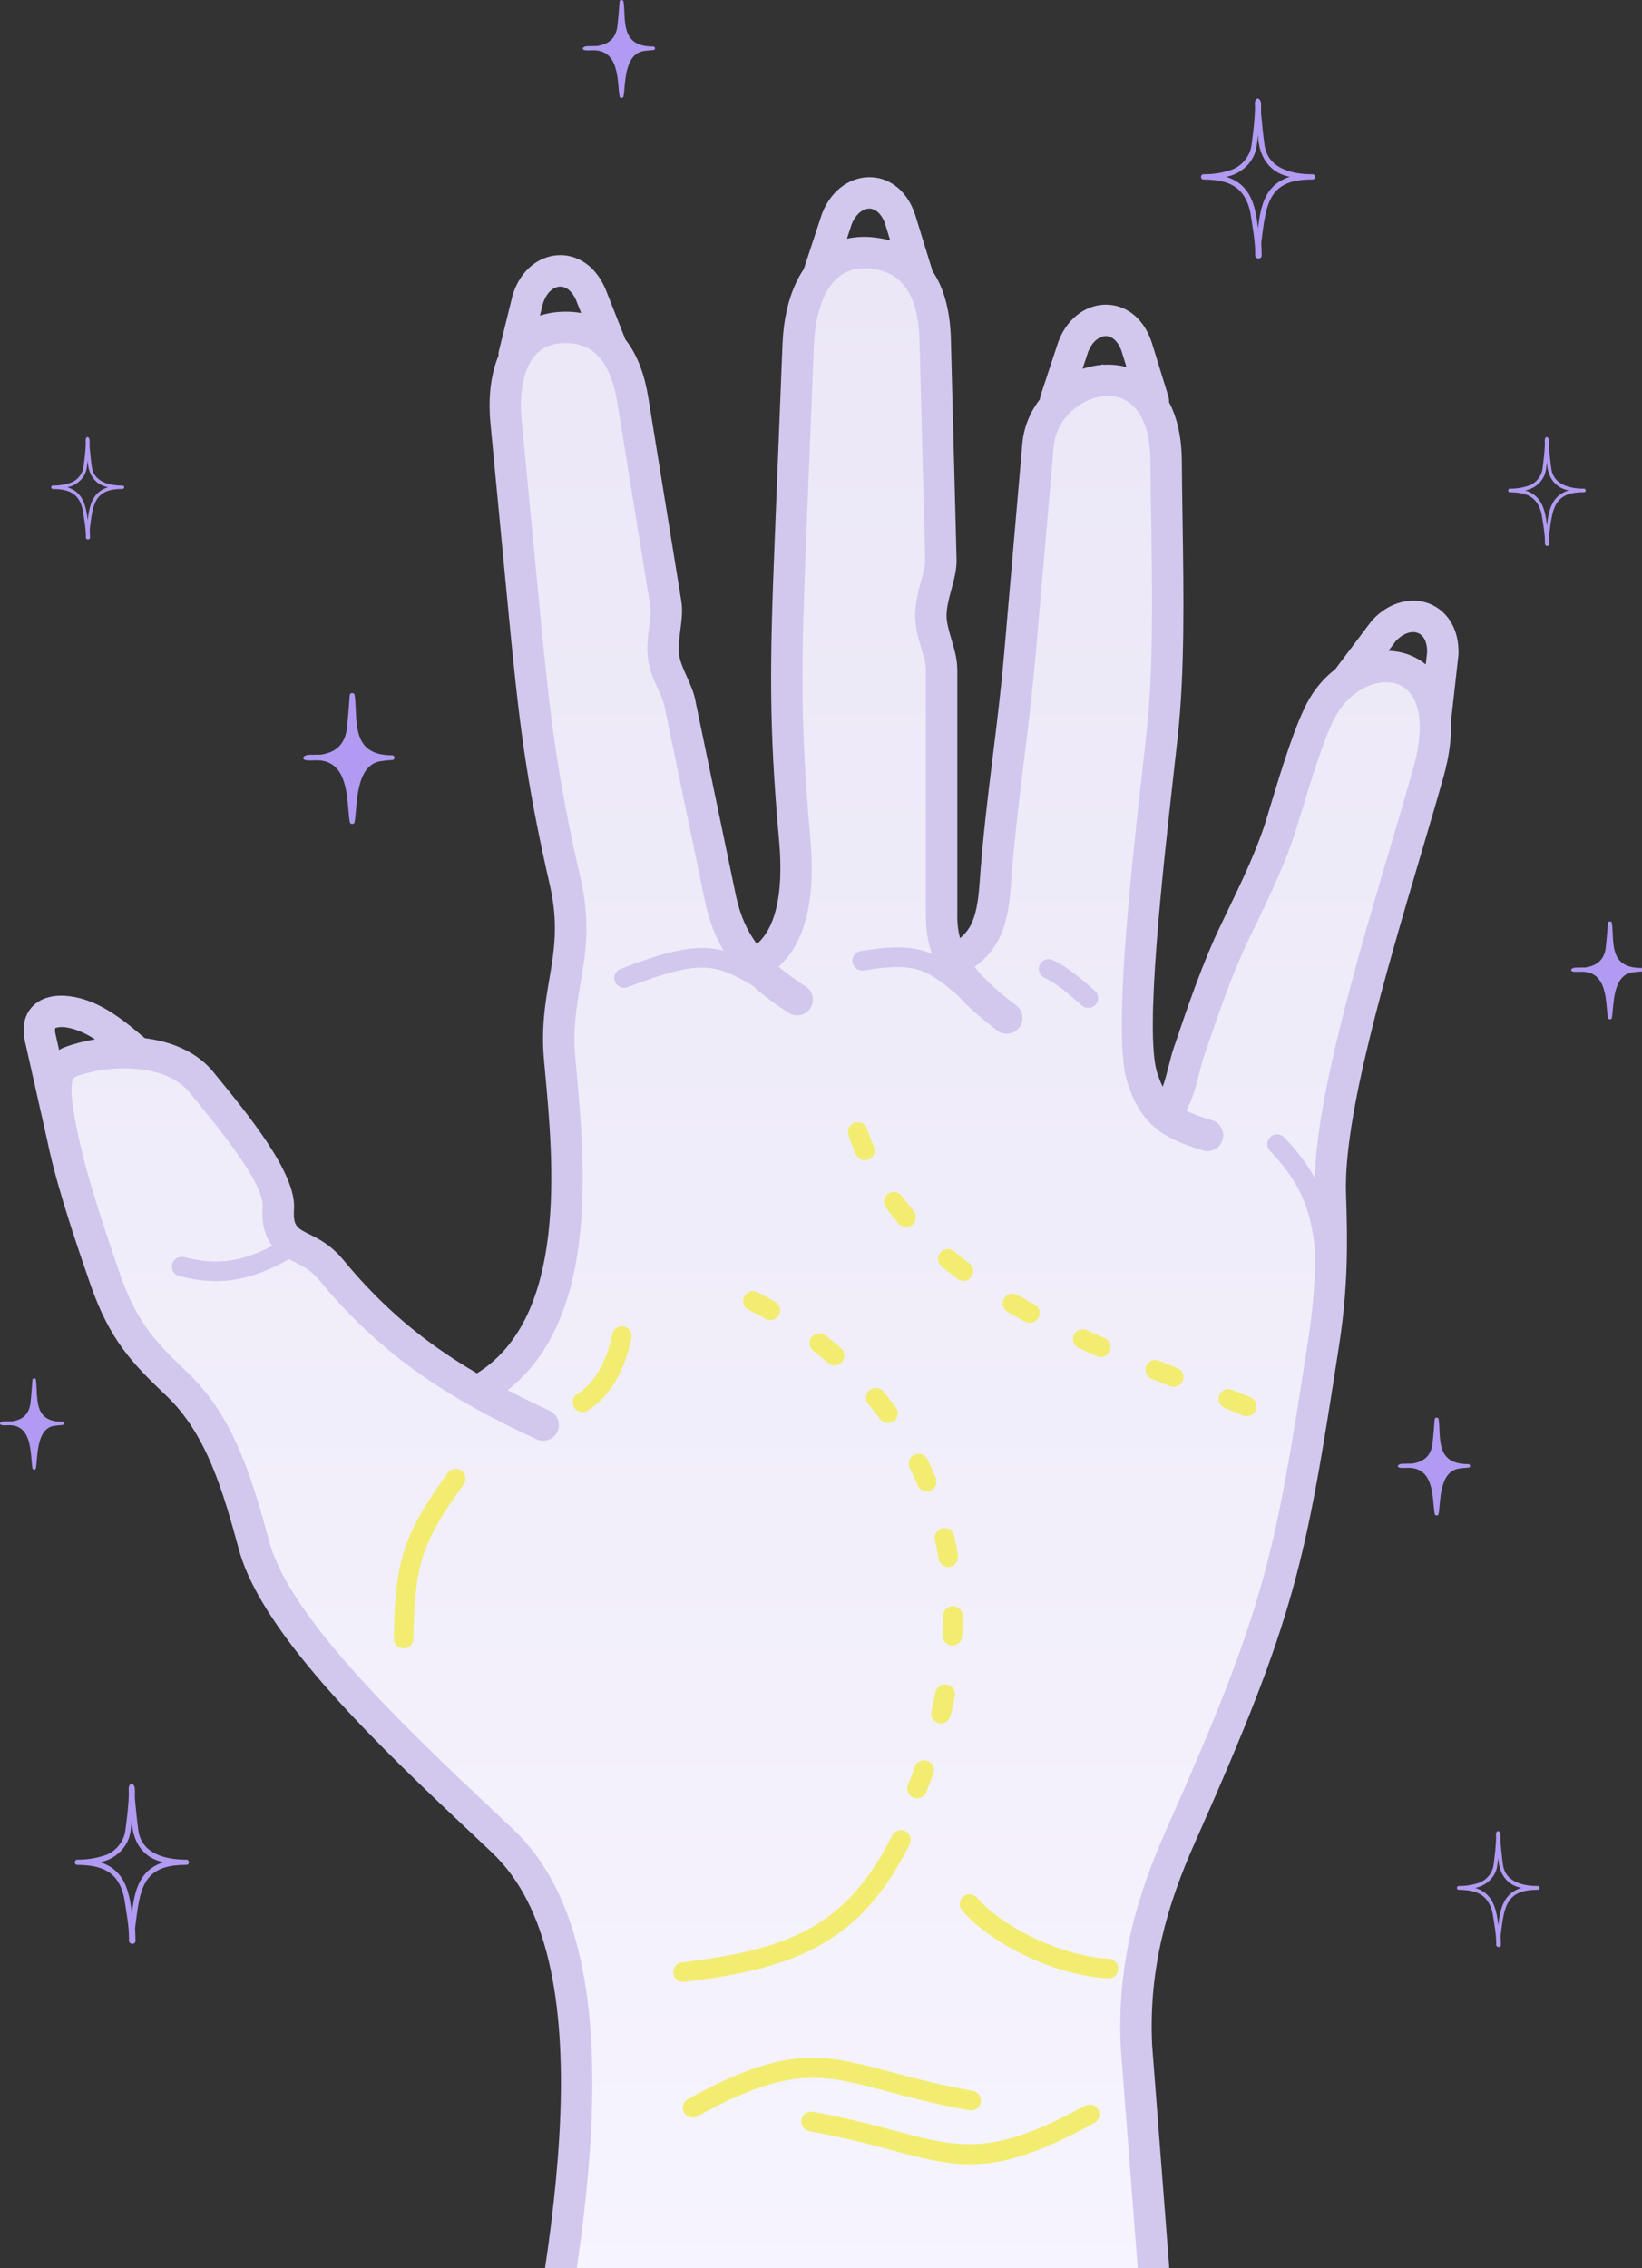 <svg width="417" height="576" viewBox="0 0 417 576" fill="none" xmlns="http://www.w3.org/2000/svg">
<rect x="0" y="0" width="417" height="576" fill="#333333" stroke="none"/>
<g clip-path="url(#clip0_6251_18812)">
<path d="M132.5 473C153 504.5 146.281 561.818 132.5 630.5H298L289 538.5L292 484.5L301 467.5L326 400.5L338.5 325L336 309L343 266L362 199.5L364 174.5L348 167.5L336 177.5L325.5 206.5C322 215.5 314.6 233.7 313 234.5C311.4 235.3 302 268.167 297.5 284.5L287 266L297.5 170.5L292.5 102.5L280 92.5L264.5 106L249.5 237L240 243L237.5 160L240 100L231.5 68L217.5 63.5L203 77L200 167.5L203 223.5C201.5 227.5 197.7 237 194.5 243C191.3 249 187.833 245.5 186.5 243L155 86.5C143.061 79.24 137.458 82.627 128 92.5C129.046 147.344 132.476 177.817 145.5 231.5L141.5 266C149.433 301.469 148.47 320.952 124.5 354C101.235 342.836 91.25 332.507 73.5 314C64.075 287.677 56.535 276.132 36 266L12.5 271.5C17.279 300.904 21.746 316.64 36 342C53.986 361.519 60.127 374.828 68 400.5C89.902 432.369 104.412 447.851 132.5 473Z" fill="url(#paint0_linear_6251_18812)"/>
<path d="M301.018 628.883C301.182 631.083 299.531 633 297.331 633.164C295.13 633.328 293.213 631.677 293.049 629.477L284.633 520.066V519.957C284.12 509.436 285.13 499.82 287.216 490.702C289.288 481.652 292.423 473.105 296.182 464.653C308.853 436.166 315.741 418.808 320.503 401.785C325.274 384.725 327.96 367.851 332.208 340.39C333.275 333.494 333.796 327.353 333.997 321.39C334.023 320.631 334.043 319.875 334.059 319.12C333.764 314.834 333.16 311.189 332.179 307.933C330.403 302.039 327.33 297.339 322.53 292.272C321.581 291.274 321.62 289.696 322.618 288.747C323.615 287.798 325.194 287.837 326.143 288.835C329.379 292.251 331.918 295.539 333.867 299.092C334.543 277.773 344.672 243.537 353.087 215.098C355.164 208.076 357.135 201.415 358.881 195.213C360.165 190.651 360.653 186.862 360.536 183.784C360.495 183.525 360.48 183.259 360.491 182.989C360.299 180.419 359.662 178.381 358.705 176.834C357.81 175.387 356.599 174.401 355.221 173.842C353.766 173.252 352.096 173.112 350.373 173.387C348.394 173.703 346.373 174.544 344.507 175.866C344.369 175.982 344.226 176.086 344.077 176.181C342.325 177.509 340.728 179.27 339.456 181.428C336.509 186.426 332.971 198.11 330.139 207.461C329.871 208.346 329.704 208.898 330.139 207.461L330.128 207.457L329.327 210.086C326.679 218.787 322.615 227.199 318.645 235.417C317.594 237.591 317.605 237.553 317.037 238.737C314.965 243.058 313.002 247.902 311.12 252.964C309.249 257.999 307.426 263.351 305.652 268.628C305.302 269.67 304.941 271.089 304.569 272.558C303.743 275.814 302.865 279.273 301.203 282.047C302.963 282.947 305.13 283.709 307.795 284.492C309.909 285.113 311.119 287.331 310.498 289.445C309.877 291.559 307.659 292.769 305.545 292.148C300.328 290.616 296.513 289.034 293.432 286.462C290.248 283.804 288.096 280.322 286.349 275.09C282.482 263.507 287.236 221.201 290.17 195.097C290.568 191.555 290.934 188.298 291.176 186.074C292.934 169.88 292.635 150.472 292.353 132.154C292.274 127.056 292.197 122.042 292.165 117.137C292.111 108.72 289.6 103.943 286.199 101.868C284.767 100.995 283.149 100.583 281.491 100.567C279.72 100.55 277.878 100.976 276.122 101.771C271.713 103.766 268.058 108.031 267.593 113.4L262.984 166.635C262.181 175.905 261.122 184.496 260.066 193.059C258.789 203.415 257.517 213.729 256.73 224.957C256.31 230.953 255.372 235.141 253.66 238.485C252.147 241.442 250.151 243.582 247.504 245.524C250.205 249.041 254.005 252.18 258.123 255.378C259.866 256.733 260.181 259.244 258.826 260.987C257.472 262.73 254.96 263.045 253.217 261.691C249.561 258.851 246.107 256.019 243.187 252.788C239.603 249.697 236.928 247.578 233.921 246.509C230.516 245.299 226.323 245.268 219.378 246.448C218.019 246.675 216.733 245.757 216.507 244.398C216.28 243.038 217.198 241.753 218.557 241.526C226.409 240.192 231.32 240.288 235.581 241.802C235.957 241.936 236.325 242.079 236.687 242.232C235.681 239.365 235.124 236.208 235.137 232.659H235.122V169.927H235.137C235.135 168.564 234.577 166.677 234.001 164.727C233.225 162.104 232.422 159.389 232.412 156.387C232.402 153.145 233.178 150.279 233.913 147.566C234.468 145.519 234.993 143.579 234.958 142.186L233.511 86.222C233.384 81.301 232.472 76.476 230.046 73.069C228.265 70.567 225.528 68.772 221.455 68.252C220.991 68.193 220.523 68.155 220.052 68.136C215.952 67.973 213.055 69.686 211.075 72.329C208.801 75.363 207.544 79.621 206.996 83.92C206.845 85.102 206.749 86.306 206.701 87.505L204.725 137.131C204.104 152.721 203.717 164.405 203.813 175.737C203.909 187.1 204.485 198.225 205.79 212.731C206.478 220.373 206.247 227.458 204.678 233.359C203.362 238.304 201.121 242.459 197.731 245.506C199.783 247.24 202.085 248.876 204.607 250.505C206.462 251.696 207 254.166 205.81 256.021C204.619 257.876 202.149 258.415 200.294 257.224C196.929 255.05 193.883 252.834 191.185 250.375C186.541 247.536 183.106 245.921 179.079 245.743C174.469 245.538 168.756 247.1 159.375 250.708C158.091 251.198 156.653 250.556 156.162 249.272C155.671 247.989 156.314 246.55 157.597 246.059C167.654 242.191 173.918 240.524 179.294 240.762C180.866 240.832 182.335 241.057 183.773 241.429C181.657 237.881 180.07 233.827 179.068 229.008L168.865 179.965C168.841 179.85 168.823 179.735 168.809 179.621C168.622 178.379 167.888 176.747 167.131 175.062C166.066 172.694 164.963 170.242 164.576 167.459C164.159 164.456 164.525 161.644 164.872 158.982C165.124 157.05 165.362 155.219 165.154 153.929L156.745 102.094C156.057 97.858 154.748 93.79 152.403 90.978C152.339 90.908 152.277 90.836 152.218 90.762C152.125 90.654 152.029 90.549 151.932 90.446C150.003 88.39 147.289 87.095 143.514 87.126C143.08 87.129 142.647 87.152 142.215 87.193C138.484 87.549 136.072 89.458 134.603 92.096C132.892 95.167 132.269 99.243 132.301 103.269C132.31 104.383 132.373 105.507 132.479 106.619L136.906 152.994C138.285 167.441 139.396 178.294 140.94 188.98C142.462 199.525 144.4 209.781 147.439 223.076C150.035 234.433 148.729 242.098 147.386 249.973C146.429 255.591 145.451 261.328 146.097 268.549C146.139 269.024 146.264 270.379 146.39 271.75C148.547 295.148 152.199 334.799 128.918 353.034C132.321 354.802 135.88 356.532 139.622 358.262C141.624 359.186 142.499 361.557 141.576 363.559C140.652 365.561 138.281 366.436 136.279 365.512C124.881 360.243 115.065 354.936 106.099 348.551C97.073 342.124 88.977 334.659 81.097 325.123C78.963 322.54 76.813 321.478 74.94 320.552C74.393 320.281 73.863 320.019 73.383 319.764C68.812 322.33 64.72 323.973 60.659 324.775C55.738 325.745 50.948 325.462 45.51 324.068C44.178 323.728 43.373 322.372 43.713 321.04C44.053 319.708 45.408 318.904 46.74 319.243C51.428 320.445 55.529 320.696 59.702 319.872C62.693 319.282 65.763 318.13 69.15 316.373C68.477 315.522 67.956 314.598 67.559 313.597C67.507 313.465 67.462 313.332 67.425 313.198C66.692 311.136 66.548 308.93 66.701 306.46C67.067 300.541 55.976 287.008 48.419 277.788L47.994 277.269L47.985 277.277C45.412 274.138 41.196 272.382 36.539 271.678C30.596 270.78 24.106 271.588 19.172 273.443C17.489 274.075 18.075 279.764 19.652 287.299L19.77 287.824C19.791 287.916 19.808 288.008 19.822 288.1C19.987 288.866 20.161 289.649 20.343 290.447C22.82 301.289 27.197 314.065 30.451 323.465C32.653 329.827 35.009 334.251 37.765 337.987C40.536 341.744 43.821 344.928 47.782 348.707C53.767 354.417 57.901 361.358 61.078 368.864C64.155 376.132 66.302 383.865 68.389 391.501C73.804 411.311 103.473 439.26 126.224 460.692C127.641 462.026 129.031 463.336 130.388 464.617C146.831 480.15 151.382 506.98 150.267 537.34C149.178 566.964 142.734 599.998 136.823 628.9C136.383 631.057 134.277 632.449 132.12 632.009C129.963 631.569 128.571 629.463 129.011 627.306C134.858 598.714 141.233 566.053 142.298 537.059C143.336 508.8 139.376 484.087 124.919 470.43C123.562 469.149 122.172 467.839 120.755 466.504C97.302 444.411 66.716 415.599 60.701 393.595C58.687 386.226 56.618 378.77 53.735 371.958C50.952 365.384 47.38 359.352 42.282 354.488C38.032 350.433 34.499 347.005 31.328 342.706C28.141 338.386 25.429 333.309 22.919 326.059C19.584 316.423 15.098 303.327 12.562 292.228C12.359 291.341 12.17 290.465 11.996 289.601L11.989 289.574L6.352 264.5C5.783 261.995 5.929 259.897 6.606 258.171C7.168 256.739 8.058 255.609 9.196 254.749C10.219 253.976 11.421 253.456 12.742 253.156C15.774 252.468 19.564 253.034 22.939 254.358C28.156 256.405 32.57 260.111 35.448 262.527C35.97 262.965 36.433 263.354 36.785 263.642C37.1 263.682 37.414 263.725 37.727 263.772C44.196 264.75 50.212 267.381 54.172 272.214L54.163 272.222L54.575 272.725C62.944 282.936 75.227 297.923 74.669 306.929C74.58 308.376 74.618 309.562 74.903 310.441C74.936 310.512 74.967 310.585 74.996 310.659C75.271 311.353 75.835 311.967 76.826 312.537C77.401 312.867 77.925 313.125 78.471 313.395C81.07 314.68 84.051 316.154 87.253 320.029C94.69 329.03 102.289 336.045 110.724 342.051C114.042 344.414 117.499 346.628 121.136 348.753C144.163 334.453 140.546 295.181 138.453 272.468C138.374 271.616 138.301 270.823 138.159 269.237C137.415 260.924 138.474 254.713 139.511 248.629C140.719 241.542 141.895 234.644 139.658 224.857C136.561 211.308 134.586 200.853 133.033 190.105C131.501 179.497 130.375 168.473 128.969 153.744L124.541 107.369C124.417 106.067 124.344 104.714 124.333 103.332C124.297 98.899 124.929 94.316 126.6 90.35C126.568 89.939 126.601 89.515 126.704 89.092L130.143 75.148C130.165 75.061 130.189 74.974 130.216 74.89C131.191 71.667 132.927 69.145 135.048 67.431C136.955 65.889 139.166 64.998 141.443 64.818C143.762 64.634 146.112 65.188 148.249 66.54C150.429 67.921 152.347 70.129 153.686 73.222L153.739 73.35L153.749 73.347L158.833 86.24C162.02 90.26 163.755 95.512 164.62 100.844L173.029 152.679C173.419 155.095 173.107 157.488 172.778 160.014C172.501 162.142 172.208 164.39 172.483 166.365C172.715 168.039 173.578 169.958 174.412 171.812C175.394 173.996 176.345 176.112 176.698 178.435L186.88 227.383C187.929 232.423 189.738 236.386 192.216 239.73C194.482 237.768 196.014 234.878 196.959 231.328C198.284 226.348 198.461 220.179 197.853 213.419C196.527 198.687 195.942 187.373 195.844 175.8C195.746 164.197 196.134 152.448 196.756 136.818L198.732 87.192C198.787 85.809 198.904 84.376 199.089 82.92C199.75 77.744 201.302 72.492 204.13 68.345C204.154 68.251 204.181 68.156 204.212 68.062L208.705 54.422C208.739 54.32 208.776 54.22 208.817 54.123C210.031 51.017 211.946 48.656 214.181 47.115C216.197 45.725 218.477 45.006 220.774 45C223.115 44.994 225.42 45.721 227.435 47.225C229.492 48.759 231.23 51.105 232.332 54.3L232.373 54.426L232.379 54.425L236.649 68.269C236.7 68.433 236.739 68.597 236.768 68.762C240.078 73.602 241.32 79.84 241.48 86.034L242.927 141.999C242.993 144.607 242.33 147.05 241.632 149.629C241.02 151.886 240.374 154.272 240.381 156.387C240.387 158.183 241.033 160.367 241.657 162.477C242.392 164.962 243.103 167.365 243.106 169.927H243.122V232.659H243.106L243.106 232.674C243.098 234.703 243.348 236.555 243.814 238.267C244.986 237.262 245.892 236.177 246.567 234.86C247.747 232.553 248.419 229.319 248.762 224.426C249.578 212.771 250.851 202.452 252.128 192.091C253.172 183.621 254.22 175.122 255.015 165.947L259.624 112.713C259.997 108.404 261.65 104.557 264.083 101.412C264.105 101.086 264.168 100.757 264.275 100.432L268.769 86.791C268.802 86.689 268.839 86.589 268.88 86.492C270.095 83.386 272.009 81.025 274.244 79.484C276.261 78.094 278.54 77.375 280.838 77.369C283.179 77.363 285.483 78.091 287.499 79.594C289.556 81.128 291.294 83.475 292.396 86.669L292.437 86.796L292.443 86.794L296.713 100.638C296.866 101.138 296.917 101.644 296.876 102.135C298.871 105.881 300.093 110.816 300.134 117.106C300.165 121.902 300.243 126.939 300.322 132.06C300.608 150.655 300.911 170.355 299.113 186.918C298.772 190.059 298.454 192.894 298.108 195.972C295.247 221.424 290.611 262.674 293.912 272.559C294.343 273.851 294.794 274.982 295.282 275.976C295.861 274.396 296.352 272.462 296.819 270.62C297.21 269.076 297.589 267.585 298.089 266.097C299.859 260.833 301.69 255.461 303.651 250.183C305.603 244.933 307.655 239.876 309.849 235.3C311.48 231.899 311.429 232.005 311.457 231.948C315.313 223.967 319.26 215.796 321.702 207.773L322.499 205.153L322.494 205.152C322.11 206.404 321.565 208.18 322.483 205.148C325.432 195.409 329.117 183.239 332.581 177.365C334.343 174.376 336.58 171.899 339.066 169.982L348.192 157.868C348.262 157.776 348.335 157.688 348.411 157.603C350.672 155.089 353.335 153.544 356.004 152.9C358.401 152.322 360.785 152.464 362.916 153.277C365.094 154.108 366.987 155.623 368.343 157.771C369.719 159.949 370.504 162.758 370.39 166.111C370.386 166.216 370.379 166.32 370.368 166.423L370.374 166.423L368.473 183.385C368.641 187.351 368.079 192.003 366.568 197.369C364.894 203.318 362.873 210.148 360.743 217.348C351.914 247.186 341.163 283.524 341.833 303.027C342.052 309.429 342.176 315.425 341.966 321.64C341.755 327.894 341.207 334.346 340.083 341.609C335.783 369.402 333.064 386.485 328.19 403.91C323.306 421.372 316.307 439.028 303.463 467.903C299.909 475.894 296.948 483.963 294.998 492.483C293.07 500.903 292.134 509.777 292.597 519.473L292.602 519.472L301.018 628.883ZM265.263 248.332C264.012 247.76 263.461 246.282 264.033 245.031C264.605 243.78 266.083 243.229 267.334 243.8C269.146 244.626 270.825 245.705 272.581 247.041C274.314 248.359 276.038 249.849 278.028 251.58C279.069 252.486 279.178 254.064 278.272 255.105C277.366 256.146 275.787 256.255 274.747 255.349C272.767 253.628 271.064 252.155 269.554 251.006C268.067 249.875 266.686 248.98 265.263 248.332ZM15.008 266.642C15.425 266.381 15.874 266.156 16.36 265.974C18.718 265.087 21.359 264.393 24.131 263.938C22.819 263.101 21.437 262.347 20.032 261.796C18.002 260.999 15.917 260.614 14.492 260.938C14.292 260.983 14.135 261.039 14.033 261.107C13.929 261.409 13.949 261.94 14.133 262.75L15.008 266.642ZM352.608 165.281C354.556 165.339 356.451 165.718 358.221 166.436C359.602 166.996 360.9 167.756 362.081 168.724L362.426 165.64C362.448 164.084 362.133 162.877 361.593 162.021C361.204 161.405 360.674 160.975 360.072 160.745C359.421 160.497 358.665 160.46 357.879 160.65C356.753 160.921 355.563 161.635 354.455 162.83L352.608 165.281ZM274.919 93.673C277.073 92.952 279.32 92.576 281.553 92.598C283.085 92.613 284.603 92.813 286.075 93.214L284.818 89.138L284.82 89.137C284.288 87.654 283.55 86.621 282.718 86C282.118 85.553 281.469 85.337 280.838 85.338C280.164 85.34 279.451 85.581 278.775 86.047C277.81 86.713 276.945 87.824 276.339 89.363L274.919 93.673ZM215.082 60.617C216.701 60.252 218.459 60.091 220.365 60.167C221.025 60.193 221.721 60.252 222.455 60.346C223.743 60.511 224.952 60.759 226.085 61.084L224.754 56.768L224.757 56.767C224.225 55.285 223.486 54.252 222.654 53.631C222.055 53.184 221.406 52.967 220.774 52.969C220.1 52.971 219.388 53.212 218.712 53.678C217.746 54.343 216.882 55.454 216.275 56.994L215.082 60.617ZM137.13 80.148C138.453 79.709 139.895 79.405 141.465 79.255C142.091 79.196 142.752 79.162 143.451 79.157C144.919 79.145 146.295 79.259 147.587 79.488L146.311 76.253L146.318 76.25C145.672 74.808 144.863 73.837 143.999 73.29C143.379 72.897 142.712 72.736 142.068 72.787C141.382 72.841 140.684 73.135 140.048 73.65C139.132 74.39 138.355 75.565 137.871 77.145L137.13 80.148ZM330.139 207.461C330.568 206.039 331.255 203.76 330.128 207.457L330.139 207.461ZM322.499 205.153C322.957 203.645 322.766 204.268 322.494 205.152L322.499 205.153Z" fill="#D2C8EE"/>
<path d="M220.201 286.686C219.535 284.763 216.98 284.394 215.797 286.053C215.329 286.714 215.212 287.545 215.472 288.311L215.653 288.832L215.838 289.349L216.026 289.864L216.218 290.376L216.413 290.886L216.612 291.392L216.813 291.896L217.019 292.397L217.228 292.895L217.332 293.138C218.071 294.86 220.334 295.197 221.55 293.769C222.152 293.043 222.304 292.059 221.936 291.188L221.832 290.945L221.638 290.482L221.447 290.017L221.26 289.549L221.075 289.079L220.894 288.606L220.716 288.13L220.541 287.651L220.369 287.17L220.201 286.686ZM315.653 359.471C316.714 359.912 317.931 359.578 318.619 358.66C319.593 357.348 319.081 355.492 317.579 354.856C316.034 354.21 314.486 353.573 312.935 352.942C311.273 352.277 309.493 353.486 309.493 355.276C309.506 356.29 310.11 357.191 311.052 357.574C312.589 358.199 314.122 358.831 315.653 359.471ZM297.138 352.029C298.838 352.698 300.64 351.395 300.556 349.573C300.498 348.59 299.896 347.747 298.98 347.381C297.433 346.773 295.887 346.155 294.344 345.535C292.519 344.805 290.601 346.373 290.954 348.308C291.116 349.161 291.68 349.85 292.484 350.177C294.033 350.797 295.584 351.419 297.138 352.029ZM278.561 344.403C280.397 345.197 282.376 343.626 282.016 341.655C281.859 340.831 281.325 340.156 280.555 339.818C279.04 339.161 277.528 338.49 276.024 337.807C274.757 337.23 273.259 337.801 272.699 339.076C272.149 340.329 272.706 341.79 273.952 342.358C275.482 343.052 277.019 343.734 278.561 344.403ZM260.345 335.656C262.177 336.637 264.331 335.103 264 333.049C263.871 332.281 263.407 331.629 262.722 331.258C261.279 330.481 259.846 329.68 258.428 328.857C256.772 327.899 254.72 329.061 254.67 330.97C254.657 331.887 255.121 332.712 255.911 333.177C257.374 334.027 258.855 334.855 260.345 335.656ZM243.138 324.778C243.872 325.33 244.828 325.434 245.667 325.063C247.401 324.271 247.665 321.938 246.149 320.786L245.648 320.407L245.257 320.108L244.869 319.807L244.482 319.505L244.097 319.201L243.714 318.895L243.333 318.588L242.954 318.28L242.576 317.969L242.327 317.762C241.401 316.993 240.079 316.983 239.143 317.741C237.927 318.736 237.915 320.587 239.119 321.597L239.389 321.821L239.786 322.148L240.185 322.473L240.586 322.796L240.989 323.118L241.393 323.437L241.8 323.755L242.208 324.07L242.618 324.384L243.138 324.778ZM228.167 310.728C229.372 312.165 231.66 311.827 232.394 310.098C232.755 309.228 232.61 308.258 232.011 307.53L231.648 307.092L231.345 306.72L231.044 306.346L230.746 305.971L230.451 305.593L230.158 305.213L229.868 304.831L229.58 304.446L229.295 304.06L229.048 303.72C228.325 302.723 226.999 302.398 225.897 302.949C224.521 303.647 224.094 305.392 224.993 306.646L225.261 307.015L225.568 307.429L225.876 307.841L226.187 308.251L226.501 308.659L226.818 309.063L227.137 309.466L227.459 309.866L227.783 310.264L228.167 310.728ZM230.596 453.264C230.163 454.365 230.548 455.612 231.533 456.269C232.862 457.147 234.651 456.589 235.243 455.111L235.529 454.384L235.812 453.658L236.089 452.934L236.362 452.21L236.63 451.488L236.893 450.767L237.039 450.363C237.691 448.56 236.148 446.718 234.257 447.048C233.365 447.21 232.651 447.809 232.338 448.659L232.192 449.064L231.938 449.761L231.679 450.458L231.415 451.158L231.147 451.858L230.874 452.56L230.596 453.264ZM192.365 328.154C190.586 327.239 188.508 328.676 188.735 330.666C188.841 331.505 189.321 332.203 190.071 332.597L190.46 332.796L190.973 333.063L191.485 333.332L191.994 333.604L192.501 333.877L193.005 334.154L193.508 334.432L194.009 334.713L194.376 334.922C195.931 335.804 197.863 334.836 198.098 333.065C198.219 332.052 197.742 331.093 196.858 330.581L196.467 330.359L195.943 330.065L195.417 329.774L194.889 329.484L194.358 329.198L193.826 328.914L193.291 328.633L192.754 328.354L192.365 328.154ZM209.618 339.115C208.695 338.401 207.436 338.403 206.519 339.125C205.256 340.137 205.261 342.049 206.532 343.05L207.111 343.505L207.544 343.851L207.976 344.2L208.405 344.55L208.831 344.903L209.255 345.258L209.676 345.615L210.095 345.975L210.29 346.144C210.994 346.755 211.964 346.927 212.835 346.593C214.593 345.907 214.989 343.624 213.579 342.377L213.362 342.189L212.921 341.811L212.477 341.434L212.03 341.06L211.581 340.689L211.129 340.32L210.676 339.953L210.219 339.588L209.618 339.115ZM224.352 353.379C223.283 352.081 221.277 352.181 220.339 353.576C219.728 354.496 219.788 355.694 220.486 356.549L220.768 356.89L221.11 357.31L221.449 357.732L221.785 358.155L222.118 358.581L222.449 359.009L222.777 359.438L223.102 359.87L223.476 360.375C224.257 361.432 225.685 361.717 226.809 361.032C228.049 360.26 228.377 358.615 227.519 357.432L227.106 356.875L226.762 356.418L226.414 355.963L226.064 355.51L225.711 355.059L225.355 354.61L224.996 354.164L224.634 353.72L224.352 353.379ZM235.528 370.615C234.688 368.901 232.334 368.709 231.23 370.27C230.709 371.021 230.632 371.969 231.027 372.794L231.241 373.231L231.476 373.72L231.707 374.212L231.936 374.704L232.161 375.199L232.383 375.696L232.602 376.194L232.818 376.695L233.034 377.206C233.459 378.228 234.481 378.846 235.582 378.745C237.258 378.581 238.292 376.862 237.659 375.305L237.416 374.73L237.187 374.199L236.954 373.67L236.718 373.143L236.479 372.617L236.236 372.093L235.99 371.572L235.741 371.053L235.528 370.615ZM242.317 390.004C241.884 388.05 239.458 387.363 238.067 388.807C237.491 389.416 237.254 390.245 237.431 391.067L237.512 391.436L237.631 391.988L237.745 392.542L237.856 393.098L237.964 393.655L238.068 394.214L238.168 394.775L238.265 395.338L238.349 395.844C238.512 396.847 239.253 397.638 240.239 397.878C241.983 398.279 243.561 396.814 243.284 395.046L243.195 394.506L243.093 393.911L242.987 393.317L242.876 392.725L242.763 392.134L242.645 391.546L242.523 390.959L242.398 390.374L242.317 390.004ZM244.489 410.391C244.489 408.517 242.517 407.304 240.845 408.159C240.011 408.595 239.495 409.431 239.489 410.374L239.485 411.165L239.477 411.774L239.465 412.385L239.449 412.998L239.429 413.612L239.406 414.228L239.378 414.845L239.358 415.245C239.277 416.864 240.704 418.122 242.301 417.84C243.442 417.63 244.286 416.674 244.35 415.515L244.372 415.084L244.401 414.436L244.426 413.788L244.447 413.143L244.464 412.498L244.476 411.855L244.485 411.214L244.489 410.391ZM242.473 430.736C242.833 428.89 241.105 427.325 239.301 427.86C238.402 428.141 237.752 428.849 237.566 429.775L237.497 430.135L237.366 430.791L237.231 431.449L237.093 432.108L236.949 432.769L236.802 433.432L236.65 434.095L236.539 434.566C236.286 435.642 236.758 436.741 237.709 437.303C239.167 438.146 241.008 437.358 241.404 435.722L241.521 435.225L241.679 434.533L241.833 433.843L241.982 433.154L242.127 432.466L242.267 431.78L242.403 431.096L242.473 430.736ZM275.496 534.761C276.704 534.098 278.222 534.54 278.885 535.748C279.548 536.956 279.107 538.473 277.899 539.136C252.696 553.04 243.709 550.644 226.114 545.951C220.493 544.452 213.949 542.707 205.562 541.215C204.203 540.978 203.293 539.684 203.531 538.324C203.768 536.965 205.062 536.056 206.421 536.293C214.941 537.809 221.634 539.594 227.384 541.127C243.703 545.479 252.039 547.702 275.496 534.761ZM177.105 537.437C175.897 538.1 174.38 537.659 173.716 536.451C173.053 535.243 173.495 533.725 174.703 533.062C199.905 519.158 208.893 521.555 226.487 526.247C232.109 527.746 238.652 529.491 247.04 530.983C248.399 531.221 249.308 532.515 249.071 533.874C248.834 535.233 247.539 536.142 246.18 535.905C237.66 534.389 230.967 532.604 225.218 531.071C208.898 526.719 200.562 524.496 177.105 537.437ZM226.57 466.132C227.185 464.902 228.68 464.404 229.91 465.019C231.14 465.634 231.638 467.129 231.023 468.359C224.789 480.82 217.657 488.692 208.387 493.919C199.214 499.092 188.111 501.571 173.791 503.305C172.421 503.467 171.179 502.487 171.017 501.117C170.855 499.748 171.835 498.506 173.205 498.344C186.929 496.682 197.479 494.357 205.946 489.583C214.316 484.863 220.811 477.644 226.57 466.132ZM244.337 485.19C243.431 484.154 243.536 482.58 244.572 481.674C245.607 480.768 247.181 480.873 248.087 481.908C251.48 485.786 256.99 489.566 263.195 492.444C269.189 495.224 275.764 497.128 281.64 497.432C283.015 497.502 284.073 498.674 284.003 500.049C283.933 501.424 282.761 502.482 281.386 502.412C274.848 502.074 267.626 499.999 261.105 496.975C254.304 493.82 248.191 489.595 244.337 485.19ZM113.708 374.045C114.517 372.929 116.078 372.679 117.194 373.488C118.31 374.297 118.56 375.858 117.751 376.975C112.136 384.732 109.038 390.042 107.322 395.572C105.595 401.137 105.191 407.125 104.981 416.177C104.954 417.552 103.817 418.645 102.442 418.618C101.067 418.591 99.974 417.454 100 416.079C100.221 406.56 100.66 400.219 102.556 394.107C104.464 387.962 107.77 382.248 113.708 374.045ZM149.259 358.226C148.094 358.959 146.555 358.61 145.822 357.445C145.088 356.28 145.438 354.741 146.603 354.007C148.899 352.566 150.661 350.529 152.01 348.262C153.809 345.237 154.878 341.816 155.495 338.793C155.77 337.445 157.087 336.575 158.435 336.85C159.783 337.125 160.653 338.441 160.378 339.789C159.665 343.279 158.419 347.248 156.307 350.801C154.585 353.695 152.295 356.32 149.259 358.226Z" fill="#F2ED71"/>
<path d="M26.765 471.119C24.478 471.894 22.079 472.279 19.667 472.257C18.813 472.243 18.757 473.545 19.626 473.59C25.234 473.662 30.003 474.795 31.518 481.911C32.089 485.523 32.846 489.518 32.761 492.833C32.787 493.91 34.447 493.914 34.419 492.833C34.392 491.783 34.36 490.734 34.304 489.686C35.541 479.873 35.959 473.502 47.355 473.59C48.211 473.543 48.178 472.249 47.313 472.257C43.593 472.286 36.17 471.505 35.157 464.972C34.81 462.624 34.435 458.695 34.255 456.712C34.272 456.29 34.267 455.868 34.261 455.462C34.249 454.703 34.394 453.685 33.782 453.149C33.685 453.053 33.555 453 33.42 453C33.285 453 33.155 453.053 33.057 453.149C32.518 453.748 32.716 454.536 32.716 455.3C32.704 458.22 32.21 461.99 31.823 464.972C31.419 467.702 29.34 470.23 26.765 471.119ZM33.126 465.169C33.247 464.351 33.371 463.344 33.49 462.294C33.614 467.57 36.235 471.886 41.567 472.906C35.543 474.797 34.168 479.828 33.49 485.992C32.809 479.82 31.44 474.802 25.412 472.906C29.227 472.218 32.579 469.142 33.126 465.17V465.169Z" fill="#B19AF1"/>
<path d="M17.967 122.591C16.504 123.087 14.97 123.333 13.427 123.319C12.881 123.31 12.845 124.143 13.4 124.172C16.988 124.218 20.039 124.943 21.008 129.495C21.373 131.806 21.858 134.361 21.803 136.482C21.82 137.171 22.882 137.174 22.864 136.482C22.846 135.811 22.826 135.139 22.79 134.469C23.582 128.191 23.849 124.116 31.139 124.172C31.687 124.142 31.666 123.314 31.113 123.319C28.733 123.337 23.984 122.838 23.336 118.659C23.114 117.157 22.874 114.643 22.759 113.375C22.77 113.105 22.767 112.835 22.763 112.575C22.756 112.09 22.848 111.438 22.457 111.095C22.395 111.034 22.311 111 22.225 111C22.138 111 22.055 111.034 21.993 111.095C21.648 111.478 21.774 111.983 21.775 112.471C21.767 114.339 21.451 116.751 21.203 118.659C20.945 120.405 19.614 122.022 17.967 122.591ZM22.037 118.785C22.114 118.261 22.194 117.617 22.27 116.946C22.349 120.321 24.026 123.082 27.437 123.735C23.583 124.944 22.703 128.163 22.27 132.106C21.834 128.157 20.958 124.948 17.102 123.735C19.542 123.294 21.687 121.326 22.037 118.786V118.785Z" fill="#B19AF1"/>
<path d="M312.765 43.119C310.478 43.894 308.079 44.279 305.667 44.257C304.813 44.243 304.757 45.545 305.626 45.59C311.234 45.662 316.003 46.795 317.518 53.911C318.089 57.523 318.846 61.518 318.761 64.833C318.787 65.91 320.447 65.914 320.419 64.833C320.392 63.783 320.36 62.733 320.304 61.686C321.541 51.873 321.959 45.502 333.355 45.59C334.211 45.543 334.178 44.249 333.313 44.257C329.593 44.285 322.17 43.505 321.157 36.972C320.81 34.624 320.435 30.695 320.255 28.712C320.272 28.29 320.267 27.868 320.261 27.462C320.25 26.703 320.394 25.685 319.782 25.149C319.685 25.053 319.555 25 319.42 25C319.285 25 319.155 25.053 319.057 25.149C318.518 25.748 318.716 26.536 318.716 27.3C318.704 30.22 318.21 33.99 317.823 36.972C317.419 39.702 315.339 42.23 312.765 43.119ZM319.126 37.169C319.247 36.351 319.371 35.344 319.49 34.294C319.615 39.57 322.235 43.886 327.567 44.906C321.543 46.797 320.168 51.828 319.49 57.992C318.809 51.82 317.44 46.802 311.412 44.906C315.227 44.218 318.579 41.142 319.126 37.17V37.169Z" fill="#B19AF1"/>
<path d="M388.281 123.323C386.725 123.851 385.094 124.112 383.454 124.098C382.873 124.088 382.835 124.973 383.425 125.004C387.24 125.053 390.484 125.824 391.514 130.664C391.902 133.12 392.417 135.837 392.359 138.092C392.377 138.825 393.506 138.827 393.487 138.092C393.468 137.378 393.447 136.664 393.409 135.952C394.25 129.277 394.535 124.944 402.285 125.004C402.868 124.972 402.845 124.092 402.257 124.097C399.726 124.117 394.678 123.586 393.989 119.142C393.753 117.546 393.498 114.873 393.376 113.525C393.387 113.238 393.384 112.951 393.38 112.675C393.372 112.159 393.47 111.466 393.054 111.101C392.988 111.036 392.9 111 392.808 111C392.715 111 392.627 111.036 392.561 111.101C392.194 111.508 392.329 112.045 392.329 112.564C392.321 114.55 391.984 117.114 391.721 119.142C391.447 120.999 390.032 122.719 388.281 123.323ZM392.608 119.277C392.69 118.72 392.775 118.035 392.855 117.321C392.94 120.91 394.722 123.845 398.349 124.539C394.252 125.825 393.316 129.247 392.855 133.439C392.392 129.241 391.461 125.829 387.361 124.539C389.956 124.071 392.235 121.979 392.608 119.277V119.277Z" fill="#B19AF1"/>
<path d="M375.627 478.13C373.969 478.691 372.231 478.97 370.483 478.955C369.865 478.944 369.824 479.887 370.453 479.92C374.518 479.973 377.973 480.793 379.071 485.95C379.485 488.568 380.033 491.462 379.972 493.865C379.99 494.645 381.194 494.648 381.173 493.865C381.153 493.104 381.13 492.343 381.09 491.584C381.986 484.473 382.289 479.856 390.547 479.92C391.168 479.886 391.144 478.948 390.517 478.954C387.821 478.975 382.442 478.409 381.708 473.675C381.457 471.974 381.185 469.126 381.055 467.69C381.067 467.384 381.063 467.078 381.059 466.784C381.05 466.234 381.155 465.496 380.712 465.108C380.641 465.039 380.547 465 380.449 465C380.351 465 380.257 465.039 380.187 465.108C379.796 465.542 379.939 466.113 379.939 466.666C379.93 468.782 379.572 471.514 379.292 473.675C379 475.654 377.492 477.485 375.627 478.13ZM380.236 473.818C380.324 473.225 380.414 472.496 380.5 471.735C380.59 475.558 382.489 478.685 386.353 479.425C381.988 480.795 380.991 484.441 380.5 488.907C380.006 484.435 379.014 480.799 374.647 479.425C377.411 478.926 379.84 476.697 380.236 473.819V473.818Z" fill="#B19AF1"/>
<path d="M79.454 191.675C78.688 191.674 77.7 191.589 77.137 192.168C77.086 192.218 77.048 192.278 77.025 192.344C77.002 192.41 76.995 192.48 77.004 192.549C77.013 192.619 77.039 192.685 77.079 192.743C77.118 192.801 77.172 192.85 77.234 192.886C77.952 193.243 78.945 193.073 79.74 193.095C88.968 192.536 87.968 203.659 88.811 208.716C88.887 209.422 89.993 209.442 90.073 208.716C90.749 205.037 90.111 194.466 96.524 193.329C97.539 193.167 98.562 193.061 99.589 193.01C100.409 192.962 100.372 191.785 99.537 191.799C88.871 191.833 90.915 182.661 90.075 176.558C90.02 175.824 88.868 175.804 88.809 176.558C88.805 176.615 88.418 182.26 88.07 185.193C87.465 189.354 84.967 191.181 81.287 191.667C80.687 191.596 80.053 191.676 79.454 191.675Z" fill="#B19AF1"/>
<path d="M1.713 360.962C1.178 360.961 0.489 360.902 0.096 361.306C0.06 361.341 0.033 361.383 0.017 361.429C0.001 361.475 -0.004 361.524 0.003 361.572C0.009 361.62 0.027 361.667 0.055 361.707C0.083 361.748 0.12 361.782 0.163 361.807C0.665 362.056 1.358 361.938 1.913 361.953C8.354 361.563 7.656 369.327 8.245 372.857C8.298 373.35 9.07 373.364 9.126 372.857C9.598 370.29 9.152 362.91 13.629 362.116C14.337 362.003 15.052 361.929 15.768 361.894C16.341 361.86 16.315 361.039 15.732 361.048C8.286 361.072 9.714 354.669 9.128 350.409C9.089 349.897 8.285 349.883 8.244 350.409C8.241 350.449 7.971 354.389 7.727 356.437C7.305 359.341 5.561 360.617 2.992 360.956C2.574 360.907 2.131 360.963 1.713 360.962Z" fill="#B19AF1"/>
<path d="M356.943 371.719C356.336 371.718 355.554 371.654 355.108 372.087C355.068 372.124 355.038 372.169 355.02 372.219C355.001 372.268 354.996 372.32 355.003 372.372C355.011 372.424 355.031 372.473 355.062 372.517C355.094 372.56 355.136 372.597 355.185 372.624C355.754 372.89 356.539 372.764 357.169 372.78C364.473 372.362 363.682 380.677 364.349 384.458C364.41 384.986 365.284 385 365.348 384.458C365.883 381.708 365.378 373.805 370.455 372.955C371.258 372.834 372.067 372.755 372.88 372.717C373.529 372.681 373.5 371.801 372.839 371.811C364.396 371.836 366.015 364.98 365.35 360.418C365.306 359.868 364.395 359.853 364.348 360.418C364.344 360.46 364.038 364.68 363.762 366.873C363.284 369.983 361.306 371.349 358.393 371.712C357.919 371.659 357.417 371.719 356.943 371.719Z" fill="#B19AF1"/>
<path d="M149.943 11.719C149.336 11.718 148.554 11.654 148.108 12.087C148.068 12.124 148.038 12.169 148.02 12.219C148.001 12.268 147.996 12.32 148.003 12.372C148.011 12.424 148.031 12.473 148.062 12.517C148.094 12.56 148.136 12.597 148.185 12.624C148.754 12.89 149.539 12.764 150.169 12.78C157.473 12.362 156.682 20.677 157.349 24.458C157.41 24.986 158.284 25 158.348 24.458C158.883 21.708 158.378 13.805 163.455 12.955C164.258 12.834 165.067 12.755 165.88 12.717C166.529 12.681 166.5 11.801 165.839 11.811C157.396 11.836 159.015 4.98 158.35 0.418C158.306 -0.132 157.395 -0.147 157.348 0.418C157.344 0.46 157.038 4.68 156.762 6.873C156.284 9.983 154.306 11.349 151.393 11.712C150.919 11.659 150.417 11.719 149.943 11.719Z" fill="#B19AF1"/>
<path d="M400.943 245.719C400.336 245.718 399.554 245.654 399.108 246.087C399.068 246.124 399.038 246.169 399.02 246.219C399.001 246.268 398.996 246.32 399.003 246.372C399.011 246.424 399.031 246.473 399.062 246.517C399.094 246.56 399.136 246.597 399.185 246.624C399.754 246.89 400.539 246.764 401.169 246.78C408.473 246.362 407.682 254.677 408.349 258.458C408.41 258.986 409.284 259 409.348 258.458C409.883 255.708 409.378 247.805 414.455 246.955C415.258 246.834 416.067 246.755 416.88 246.717C417.529 246.681 417.5 245.801 416.839 245.811C408.396 245.836 410.015 238.98 409.35 234.418C409.306 233.868 408.395 233.853 408.348 234.418C408.344 234.46 408.038 238.68 407.762 240.873C407.284 243.983 405.306 245.349 402.393 245.712C401.919 245.659 401.417 245.719 400.943 245.719Z" fill="#B19AF1"/>
</g>
<defs>
<linearGradient id="paint0_linear_6251_18812" x1="188.25" y1="63.5" x2="188.25" y2="630.5" gradientUnits="userSpaceOnUse">
<stop stop-color="#EBE7F7"/>
<stop offset="1" stop-color="#F7F5FE"/>
</linearGradient>
<clipPath id="clip0_6251_18812">
<rect width="417" height="576" fill="white"/>
</clipPath>
</defs>
</svg>
